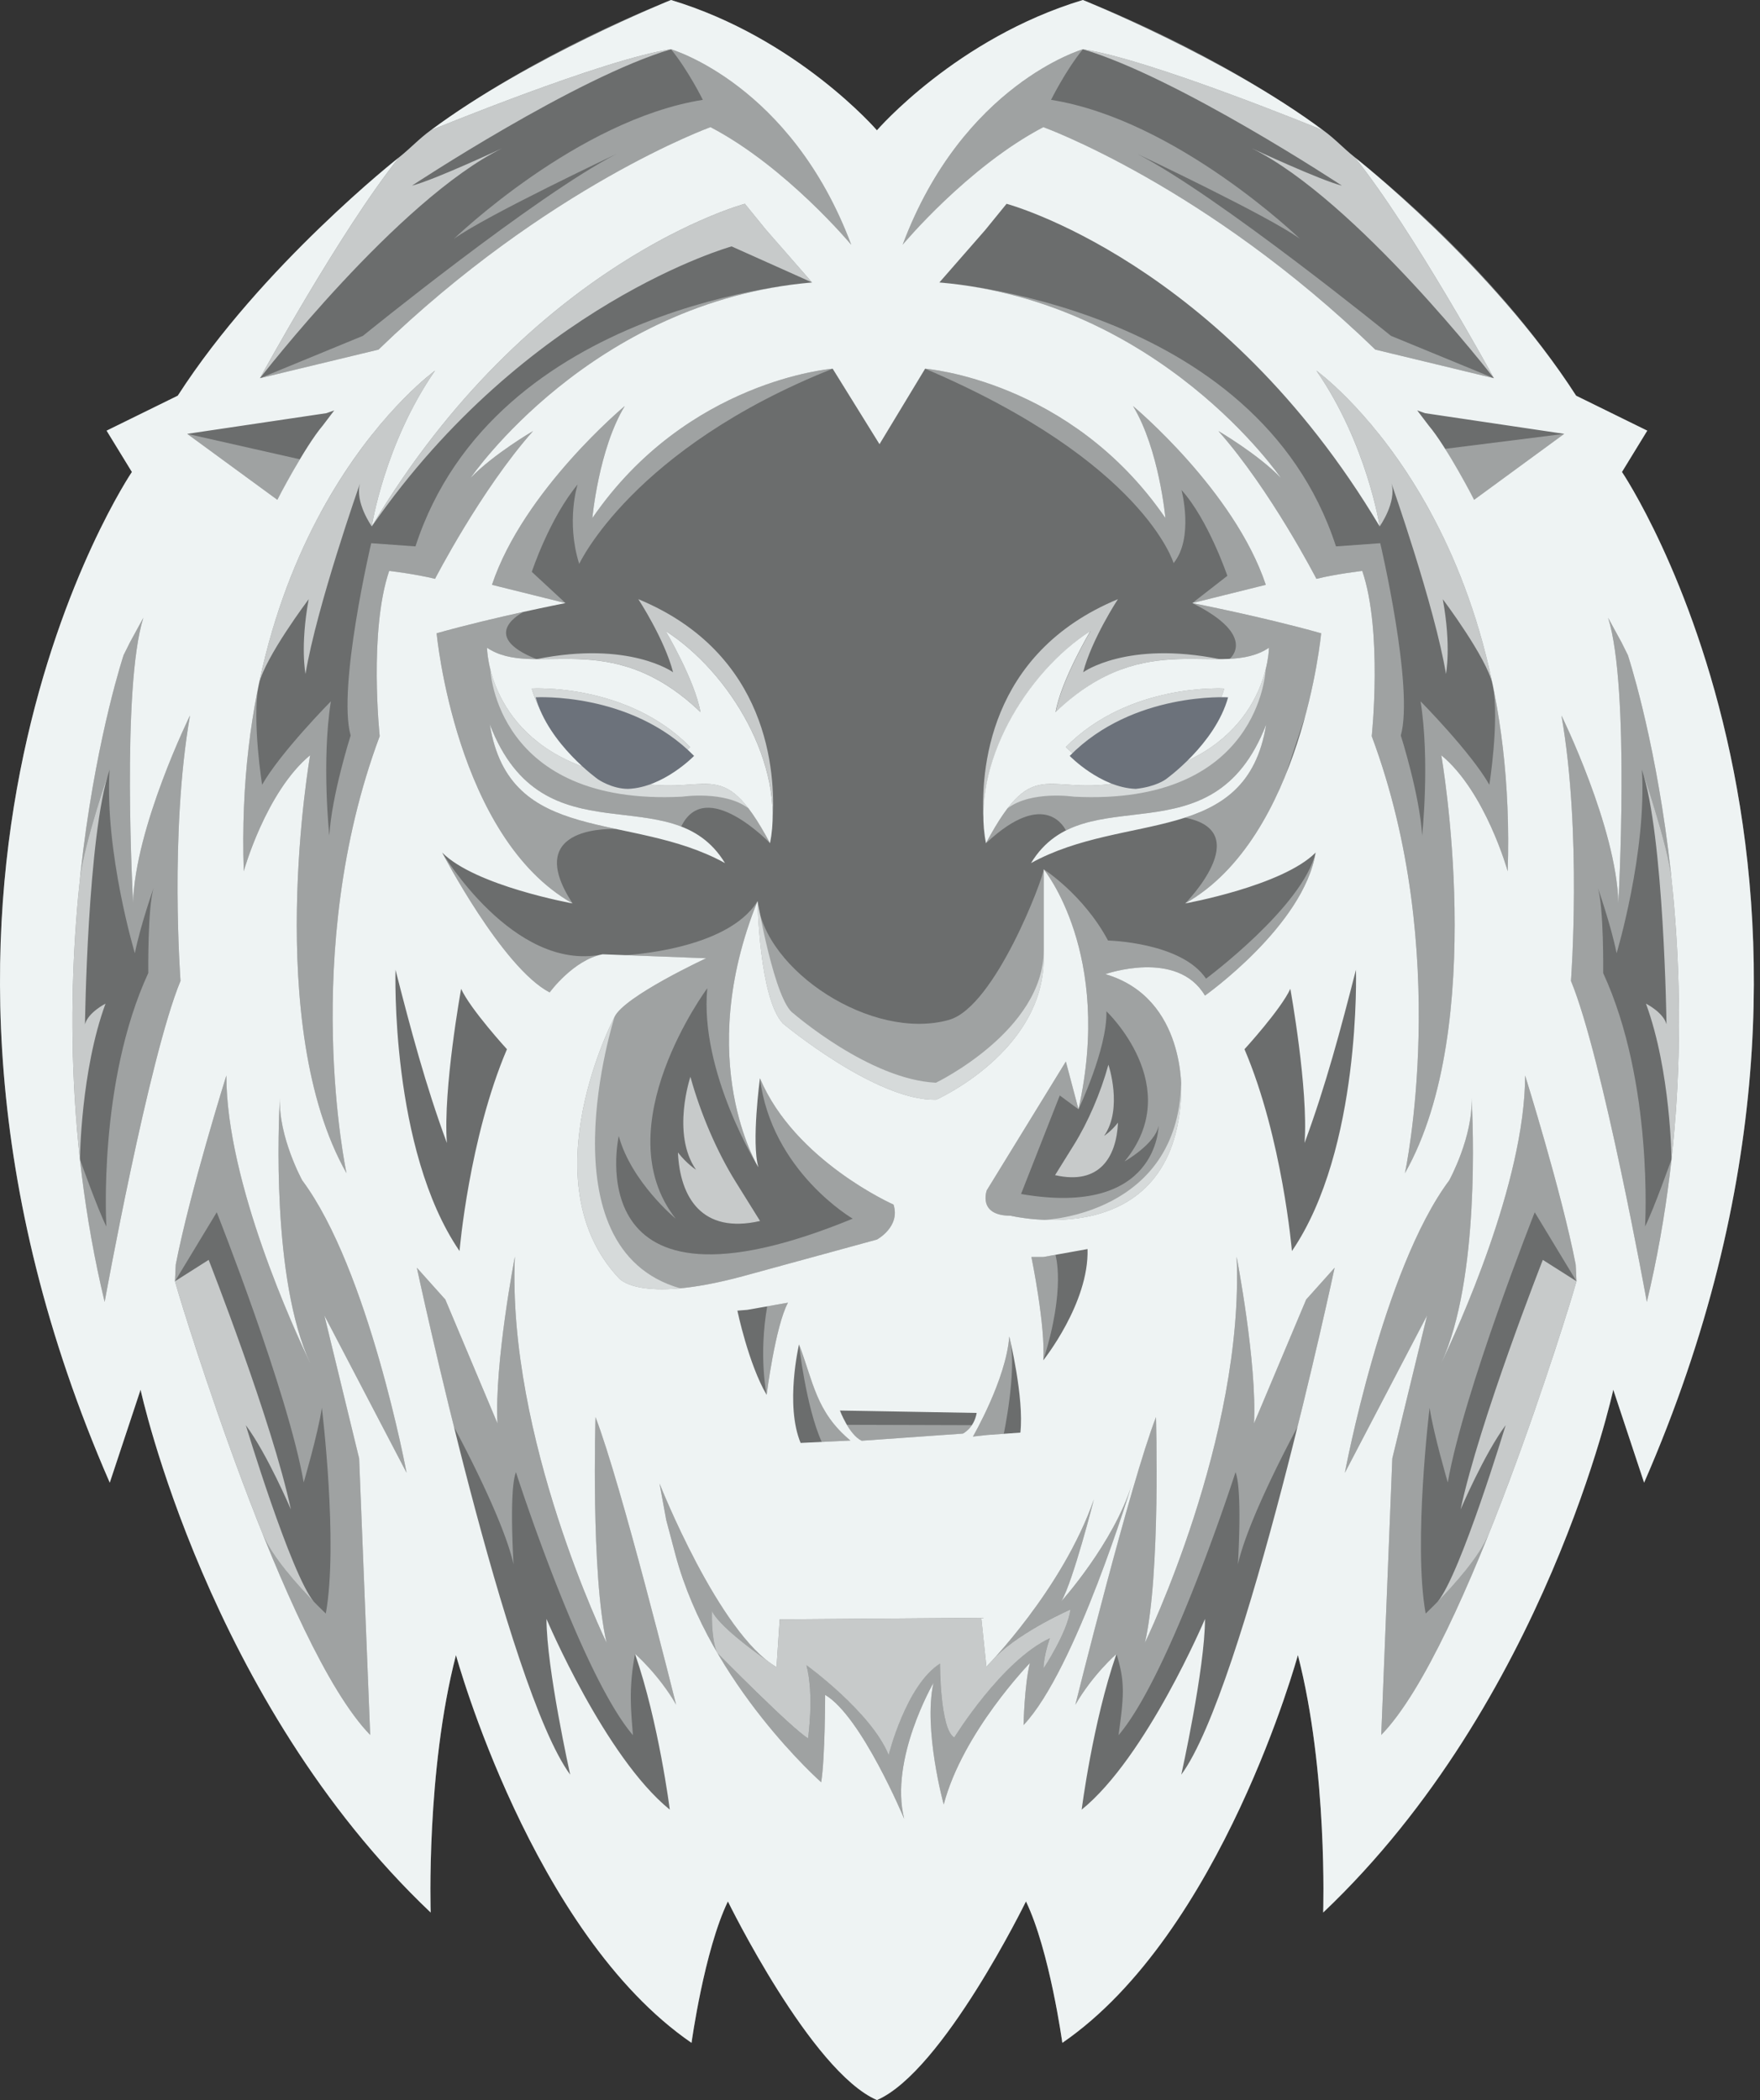<svg xmlns="http://www.w3.org/2000/svg" width="207" height="247" fill="none" xmlns:v="https://vecta.io/nano"><rect width="100%" height="100%" fill="#333333" stroke="none"/><style><![CDATA[.B{fill-opacity:.4}.C{fill-opacity:.7}]]></style><g style="mix-blend-mode:darken" fill-rule="evenodd"><g fill="#eef3f3"><path d="M20.906 46.541l-8.367 4.112 2.975 4.859s-33.097 48.97-2.603 118.875l3.625-10.935s7.903 36.634 34.119 61.494c0 0-.558-16.635 2.975-30.28 0 0 8.927 32.709 27.705 45.607 0 0 1.487-10.841 4.277-16.636 0 0 9.769 20 17.529 23.364 7.758-3.364 17.529-23.364 17.529-23.364 2.788 5.795 4.276 16.636 4.276 16.636 18.778-12.898 27.705-45.607 27.705-45.607 3.532 13.645 2.974 30.28 2.974 30.28 26.218-24.859 34.12-61.494 34.12-61.494l3.625 10.935c30.493-69.905-2.603-118.875-2.603-118.875l2.975-4.859-8.367-4.112c-6.666-10.367-16.169-20.147-26.031-28.036-1.507-1.206-2.155-2.046-3.719-3.178C146.823 8.961 137.104 3.917 127.363 0c-14.875 4.486-24.222 15.327-24.222 15.327S93.794 4.486 78.919 0c-9.777 3.931-19.443 8.939-28.263 15.327-1.377.997-2.384 2.121-3.719 3.178-10.068 7.969-19.233 18.866-26.032 28.036z" fill-opacity=".3"/><path d="M53.395 167.834c1.233 2.296 5.882 11.144 7.008 16.157 0 0-.558-8.691.279-10.841 0 0 7.624 23.738 13.759 30.934-.238-3.038-.508-5.533.246-9.559a26.11 26.11 0 0 0 4.834 5.981s-6.508-26.167-9.483-33.831c0 0-.558 18.505 1.302 26.541 0 0-11.714-24.111-10.785-45.419 0 0-2.417 12.523-2.045 19.626l-6.136-14.579-3.347-3.738a659.17 659.17 0 0 0 4.367 18.728m99.207 0c-1.233 2.296-5.882 11.144-7.008 16.157 0 0 .558-8.691-.279-10.841 0 0-7.624 23.738-13.759 30.934.625-4.552.802-6.258-.247-9.559 0 0-2.788 2.43-4.833 5.981 0 0 6.507-26.167 9.483-33.831 0 0 .558 18.505-1.302 26.541 0 0 11.714-24.111 10.785-45.419 0 0 2.417 12.523 2.045 19.626l6.136-14.579 3.347-3.738s-1.769 8.263-4.367 18.728m-57.57 36.614c-1.884-1.106-10.627-9.988-10.627-9.988 5.324 9.107 12.179 15.161 12.179 15.161.465-2.897.465-10.28.465-10.28 4.277 2.523 9.298 14.579 9.298 14.579-1.767-7.009 3.439-15.981 3.439-15.981-1.208 5.513 1.209 14.298 1.209 14.298 2.231-8.504 10.134-16.635 10.134-16.635-.651 2.617-.744 7.289-.744 7.289 6.137-6.448 12.737-28.317 12.737-28.317-2.138 6.916-8.274 13.738-8.274 13.738 1.394-2.43 3.811-11.963 3.811-11.963-2.907 8.333-9.001 15.665-11.518 18.464 3.112-3.05 8.758-5.506 8.758-5.506-.364 2.697-3.161 6.916-3.161 6.916 0-1.495.744-3.551.744-3.551-5.676 2.635-11.249 11.682-11.249 11.682-1.69-.967-1.673-8.692-1.673-8.692-3.997 2.523-6.042 10.748-6.042 10.748-2.046-5.047-9.669-10.56-9.669-10.56.929 3.55.186 8.597.186 8.597" class="B"/><path d="M84.256 194.202c-.643-1.787-.52-4.706-.52-4.706.858 1.724 4.587 4.484 6.481 5.811-6.415-5.041-12.645-20.826-12.645-20.826l.79 4.299 1.116 4.206c1.094 4.05 2.827 7.839 4.778 11.217M37.855 165.57s1.951 15.98.464 24.205c0 0-5.819-5.43-7.43-9.365 3.929 9.793 8.498 19.393 12.654 23.648l-1.301-32.522-4.09-16.822 9.669 18.505s-4.462-23.925-12.272-34.392c0 0-2.818-5.135-2.626-9.718-.161 2.857-1.005 21.341 3.565 31.217-1.819-3.787-9.864-21.236-9.864-33.835 0 0-4.277 13.645-5.95 22.242l-.093 1.963 4.911-8.115s8.367 21.12 10.227 31.774c0 0 1.674-5.701 2.138-8.784m130.284-.001s-1.952 15.98-.464 24.205c0 0 5.819-5.43 7.43-9.365-3.929 9.793-8.498 19.393-12.654 23.648l1.302-32.522 4.09-16.822-9.668 18.505s4.462-23.925 12.271-34.392c0 0 2.818-5.135 2.626-9.718.161 2.857 1.005 21.341-3.565 31.217 1.82-3.787 9.864-21.236 9.864-33.835 0 0 4.277 13.645 5.95 22.242l.093 1.963-4.911-8.115s-8.367 21.12-10.227 31.774c0 0-1.674-5.701-2.138-8.784m20.415-51.122s.092-7.85-.651-10.093c0 0 1.58 4.486 2.231 7.757 0 0 3.552-11.825 2.975-21.588 0 0 3.004 8.699 3.478 12.768-1.674-15.875-5.129-26.24-5.129-26.24l-.744-1.496-1.581-2.897c2.603 8.224 1.209 33.55 1.209 33.55-.22-8.878-6.694-22.055-6.694-22.055 2.418 13.831 1.116 31.214 1.116 31.214 3.719 8.971 8.924 37.755 8.924 37.755 1.369-5.717 2.306-11.341 2.905-16.782 0 0-2.044 5.777-3.113 7.917 0 0 1.023-16.915-4.927-29.812m-28.332-47.301c2.417 7.103 1.116 19.439 1.116 19.439 9.483 25.419 3.904 51.4 3.904 51.4 9.855-17.383 4.277-49.158 4.277-49.158 5.206 4.299 7.809 13.645 7.809 13.645.271-8.205-.433-15.458-1.738-21.817.765 4.235-.423 11.645-.423 11.645-2.177-3.831-8.089-9.813-8.089-9.813 1.116 7.009.186 15.795.186 15.795-.279-4.766-2.51-11.775-2.51-11.775 1.576-5.633-2.418-22.616-2.418-22.616l-5.206.374c-9.297-28.597-46.647-31.043-46.647-31.043 26.032 2.242 40.163 22.99 40.163 22.99-2.696-2.803-7.345-5.513-7.345-5.513 6.135 6.916 11.528 17.383 11.528 17.383 2.232-.561 5.393-.935 5.393-.935zM17.441 114.449s-.093-7.85.651-10.093c0 0-1.58 4.486-2.232 7.757 0 0-3.553-11.825-2.975-21.588 0 0-3.004 8.699-3.478 12.768 1.674-15.875 5.129-26.24 5.129-26.24l.744-1.496 1.58-2.897c-2.603 8.224-1.209 33.55-1.209 33.55.22-8.878 6.693-22.055 6.693-22.055-2.417 13.831-1.116 31.214-1.116 31.214-3.719 8.971-8.925 37.755-8.925 37.755-1.369-5.717-2.306-11.341-2.905-16.782 0 0 2.044 5.777 3.113 7.917 0 0-1.023-16.915 4.927-29.812m28.336-47.301c-2.417 7.103-1.116 19.439-1.116 19.439-9.483 25.419-3.905 51.4-3.905 51.4-9.854-17.383-4.277-49.158-4.277-49.158-5.206 4.299-7.809 13.645-7.809 13.645-.271-8.205.433-15.458 1.738-21.817-.764 4.235.423 11.645.423 11.645 2.177-3.831 8.089-9.813 8.089-9.813-1.116 7.009-.186 15.795-.186 15.795.279-4.766 2.51-11.775 2.51-11.775-1.576-5.633 2.417-22.616 2.417-22.616l5.206.374c9.297-28.597 46.647-31.043 46.647-31.043-26.032 2.242-40.162 22.99-40.162 22.99 2.696-2.803 7.345-5.513 7.345-5.513-6.136 6.916-11.528 17.383-11.528 17.383-2.231-.561-5.392-.935-5.392-.935m7.604-39.049c3.719-2.71 19.152-9.999 19.152-9.999C63.046 22.959 42.687 39.5 42.687 39.5l-12.112 4.985 13.946-3.364c19.895-19.252 39.047-26.167 39.047-26.167 8.925 4.673 16.548 13.831 16.548 13.831C93.051 9.907 78.92 5.795 78.92 5.795c2.02 2.462 3.744 5.949 3.744 5.949-14.782 2.337-29.285 16.354-29.285 16.354" class="B"/><path d="M152.903 28.098c-3.719-2.71-19.152-9.999-19.152-9.999 9.483 4.86 29.843 21.401 29.843 21.401l12.111 4.985-13.945-3.364c-19.896-19.252-39.047-26.167-39.047-26.167-8.925 4.673-16.549 13.831-16.549 13.831 7.066-18.878 21.197-22.989 21.197-22.989-2.02 2.462-3.744 5.949-3.744 5.949 14.782 2.337 29.285 16.354 29.285 16.354" class="B"/><path d="M30.574 44.485s16.201-20.965 28.473-27.04c0 0-7.995 3.738-10.598 4.393 0 0 19.289-12.741 30.47-16.043-7.809 1.122-28.262 9.533-28.262 9.533-1.377.997-2.384 2.121-3.719 3.178-6.88 8.598-16.363 25.98-16.363 25.98zm145.131 0s-16.201-20.965-28.472-27.04c0 0 7.995 3.738 10.598 4.393 0 0-19.289-12.741-30.469-16.043 7.809 1.122 28.262 9.533 28.262 9.533 1.376.997 2.384 2.121 3.719 3.178 6.88 8.598 16.362 25.98 16.362 25.98zm-60.294 145.791l-23.707.186-.371 5.608c-.371-.215-.743-.471-1.114-.762-1.895-1.328-5.623-4.088-6.481-5.812 0 0-.123 2.919.52 4.707l.15.257s8.742 8.882 10.627 9.988c0 0 .744-5.046-.186-8.597 0 0 7.623 5.514 9.669 10.56 0 0 2.045-8.224 6.042-10.748 0 0-.016 7.725 1.673 8.692 0 0 5.573-9.046 11.249-11.682 0 0-.744 2.056-.744 3.551 0 0 2.797-4.219 3.161-6.916 0 0-5.646 2.456-8.758 5.507-.701.779-1.125 1.208-1.125 1.208l-.603-5.747h-.001z" class="C"/><path d="M57.61 85.204c4.961 12.893 15.246 9.195 22.511 12.008 2.885-5.935 10.447 1.964 10.447 1.964-5.906-11.065-7.231-5.01-17.153-7.43 4.152-.155 7.763-3.878 7.763-3.878-7.438-7.57-18.633-6.89-18.633-6.89 1.541 5.54 7.337 9.647 7.337 9.647-12.55-3.832-12.597-14.439-12.597-14.439 1.664 1.115 3.615 1.323 5.821 1.34-7.064-2.818-1.522-5.559-1.522-5.559-2.922.643-6.726 1.534-10.226 2.519 0 0 2.231 24.018 15.99 31.775-6.169-9.41 5.128-8.751 5.128-8.751-7.186-1.532-13.399-3.184-14.865-12.305m4.934-17.945s2.068-6.275 5.392-10.28c0 0-1.394 4.299.186 9.345 0 0 6.258-13.587 29.81-22.961 0 0-17.107 1.308-28.263 17.569 0 0 .744-8.131 3.812-13.177 0 0-11.899 9.906-15.618 21.027l8.646 2.149-3.965-3.674.001.001zm8.204 45.007c-10.385 2.035-18.742-11.989-18.742-11.989s7.066 13.551 12.644 16.448c0 0 2.719-3.735 6.098-4.459zm12.309.441s-9.669 4.486-10.784 6.916c0 0-10.134 19.252.465 30.654 0 0 2.232 3.177 14.689-.187l15.714-4.299s2.787-1.495 1.951-4.112c0 0-11.621-5.14-15.711-14.859 1.36 10.962 10.911 16.512 10.911 16.512-32.725 13.458-27.519-9.719-27.519-9.719 1.487 5.42 6.693 9.719 6.693 9.719-8.422-10.725 3.719-27.102 3.719-27.102-.93 9.906 6.008 21.056 6.008 21.056s-7.717-12.43-.094-31.308c-3.566 5.824-15.609 6.361-15.608 6.361l9.566.368h-.001zm42.305-15.032c7.289-3.681 18.354 1.054 23.558-12.472-1.086 6.761-4.782 9.418-9.549 10.965 8.404 1.621.024 10.091.024 10.091 5.71-3.219 9.434-9.238 11.838-15.178l2.314-6.987c1.45-5.433 1.838-9.609 1.838-9.609-6.973-1.963-15.154-3.551-15.154-3.551 7.777 3.862 4.394 6.559 4.394 6.559 1.719-.091 3.265-.398 4.621-1.306 0 0-.047 10.607-12.598 14.439 0 0 5.796-4.107 7.338-9.647 0 0-11.196-.68-18.633 6.89 0 0 3.61 3.724 7.763 3.878-9.923 2.419-11.247-3.635-17.153 7.43 7.123-6.68 9.398-1.499 9.398-1.499m-2.607 4.562s8.181 9.906 4.09 28.224l-1.487-5.608-9.297 15.139s-1.116 2.991 2.789 2.991c0 0 19.337 4.673 20.081-14.392 0 0 .651-11.214-8.925-14.018 0 0 8.46-2.991 11.714 2.523 0 0 11.621-8.224 13.015-16.822-1.519 6.385-12.891 14.829-12.891 14.829-2.882-4.299-11.528-4.486-11.528-4.486-2.88-5.4-7.562-8.38-7.562-8.38m4.09 28.224s3.407-7.165 3.284-11.526c0 0 9.39 8.878 2.138 17.663 0 0 3.625-2.056 3.997-4.205 0 0 0 10.84-16.176 8.036l4.555-11.588 2.201 1.62h.001z" class="B"/><path d="M138.962 57.632c3.148 3.485 5.392 10.094 5.392 10.094l-4.122 3.208 8.645-2.149c-3.719-11.121-15.618-21.027-15.618-21.027 3.068 5.047 3.812 13.177 3.812 13.177-11.156-16.261-28.263-17.569-28.263-17.569 25.721 10.965 29.224 22.867 29.224 22.867 2.417-2.991.929-8.598.929-8.598" class="B"/><path d="M128.236 74.223s-3.439 5.794-4.09 9.533c10.706-10.28 19.525-3.833 25.101-7.57 0 0-.047 10.607-12.597 14.439 0 0 5.796-4.107 7.337-9.647 0 0-11.195-.68-18.632 6.89 0 0 3.61 3.724 7.763 3.878-9.923 2.419-11.247-3.635-17.154 7.43-1.837-9.232 4.746-20.123 12.272-24.953zm20.685 10.981c-2.318 14.429-16.522 10.165-27.659 16.308 6.334-10.417 21.329.142 27.659-16.308zM78.294 74.223s3.44 5.794 4.09 9.533c-10.706-10.28-19.525-3.833-25.101-7.57 0 0 .047 10.607 12.597 14.439 0 0-5.795-4.107-7.337-9.647 0 0 11.195-.68 18.633 6.89 0 0-3.611 3.724-7.763 3.878 9.922 2.419 11.247-3.635 17.153 7.43 1.837-9.232-4.746-20.123-12.272-24.953M57.609 85.204c2.318 14.429 16.523 10.165 27.659 16.308-6.334-10.417-21.329.142-27.659-16.308z"/><path d="M62.544 80.977c1.541 5.54 7.337 9.647 7.337 9.647-8.646-2.639-11.358-8.494-12.208-11.882 0 0 .625 16.08 22.566 14.96 0 0 4.98-.749 7.788 1.368-4.011-5.237-6.28-1.292-14.612-3.324 4.152-.155 7.763-3.878 7.763-3.878-7.438-7.57-18.633-6.89-18.633-6.89m81.442-.001c-1.542 5.54-7.338 9.647-7.338 9.647 8.646-2.639 11.359-8.494 12.209-11.882 0 0-.626 16.08-22.566 14.96 0 0-4.981-.749-7.788 1.368 4.011-5.237 6.28-1.292 14.613-3.324-4.153-.155-7.763-3.878-7.763-3.878 7.437-7.57 18.633-6.89 18.633-6.89z" class="C"/><path d="M122.755 102.241c0 .882-5.691 16.184-11.148 17.716-9.018 2.532-21.684-5.779-22.508-13.978 0 0 .186 11.402 2.975 14.392 0 0 10.97 9.158 18.036 8.972 0 0 12.644-5.608 12.644-16.635v-10.467z" class="B"/><path d="M110.08 127.346c-7.809-.374-16.734-8.131-16.734-8.131-2.231-1.402-4.246-13.236-4.246-13.236s.186 11.402 2.975 14.392c0 0 10.97 9.159 18.036 8.972 0 0 12.644-5.608 12.644-16.635v-.97c0 9.497-12.675 15.607-12.675 15.607m-30.078 24.183c-16.41-4.694-7.729-31.904-7.729-31.904s-10.134 19.252.465 30.653c0 0 1.273 1.814 7.265 1.251m58.917-24.171c-.352 15.526-16.053 16.119-16.053 16.119 5.707.214 15.538-1.394 16.064-14.88 0 0 .027-.469-.012-1.239m-49.527 16.249l-2.882-4.631c-2.156-3.465-4.106-7.955-5.308-12.326 0 0-2.269 6.722.66 10.928 0 0-1.084-.686-2.13-2.032.241 5.266 2.81 9.63 9.661 8.061m34.698-5.391l2.208-3.548c1.651-2.654 3.145-6.095 4.065-9.443 0 0 1.739 5.15-.505 8.372 0 0 .83-.525 1.632-1.557-.185 4.034-2.153 7.377-7.401 6.176m-41.704-54.46c-.651-3.739-4.09-9.533-4.09-9.533 6.832 4.384 12.885 13.761 12.572 22.36.37-5.787-.453-19.751-15.792-26.109 0 0 3.068 4.673 4.09 8.598 0 0-5.134-3.747-16.06-1.547 5.186.039 11.769-.984 19.281 6.229m41.782.002c.651-3.739 4.091-9.533 4.091-9.533-6.832 4.384-12.886 13.761-12.571 22.36-.37-5.787.453-19.751 15.792-26.109 0 0-3.068 4.673-4.09 8.598 0 0 5.134-3.747 16.06-1.547-5.186.039-11.768-.984-19.281 6.229m-80.442-21.84C61.936 35.688 86.044 28.98 86.044 28.98l9.468 4.241-5.392-6.168-2.51-3.084s-25.288 6.728-43.881 37.943" class="C"/><path d="M43.728 61.913s1.488-9.719 7.438-18.317c0 0-15.355 10.992-20.727 36.897.726-3.201 5.866-10.018 5.866-10.018-1.023 5.608-.372 8.785-.372 8.785 1.313-7.929 6.415-22.43 6.415-22.43-.651 2.242 1.381 5.083 1.381 5.083m-34.328 74.43s.1-10.394 3.01-18.3c0 0-2.045 1.029-2.417 2.43 0 0 .29-22.244 2.892-29.947 0 0-3.004 8.699-3.478 12.768-.993 9.416-1.359 20.77-.007 33.05m15.139 11.838l-3.961 2.514.465 1.588s4.28 14.257 9.845 28.127c1.107 2.699 4.18 6.091 6.009 7.963-2.703-3.266-7.988-20.752-7.988-20.752 2.51 3.364 5.299 9.906 5.299 9.906-2.194-10.332-9.669-29.345-9.669-29.345m137.727-86.27s-1.487-9.719-7.438-18.317c0 0 15.354 10.992 20.727 36.897-.726-3.201-5.865-10.018-5.865-10.018 1.023 5.608.372 8.785.372 8.785-1.313-7.929-6.415-22.43-6.415-22.43.651 2.242-1.38 5.083-1.38 5.083m34.327 74.43s-.099-10.394-3.009-18.3c0 0 2.045 1.029 2.417 2.43 0 0-.29-22.244-2.892-29.947 0 0 3.004 8.699 3.477 12.768.993 9.416 1.36 20.77.007 33.05m-15.139 11.838l3.961 2.514-.465 1.588s-4.28 14.257-9.845 28.127c-1.107 2.699-4.181 6.091-6.009 7.963 2.703-3.266 7.988-20.752 7.988-20.752-2.51 3.364-5.299 9.906-5.299 9.906 2.194-10.332 9.669-29.345 9.669-29.345" class="C"/><path d="M35.271 54.023L22.02 51.027l10.598 7.757 2.653-4.761zm134.698-1.233l3.408 5.994 10.598-7.757-14.006 1.764v-.001zM90.234 153.646c-1.027 5.902-.068 10.411-.068 10.411s1.023-8.084 2.51-10.841l-2.442.43zm3.743 4.478s.798 7.28 2.665 11.469l3.378-.162c-4.063-3.388-4.347-6.872-6.043-11.308m24.73-.934c-.372 5.046-4.276 11.775-4.276 11.775l1.673-.187 1.953-.14s1.501-7.088.784-10.875l-.134-.573zm2.604-9.345s1.673 8.131 1.394 12.149c2.696-8.504 1.424-12.405 1.424-12.405l-1.424.256h-1.394zm-7.006 19.779l-14.702-.043c.445.754 1.048 1.548 1.741 1.875l11.899-.841s.579-.27 1.061-.99" class="B"/><path d="M114.43 168.964s3.905-6.729 4.276-11.775c0 0 1.767 7.196 1.302 11.308l-3.905.28-1.673.187zm-20.267.747c-1.859-4.486-.186-11.588-.186-11.588 1.697 4.435 1.98 7.919 6.043 11.308l-5.857.28zm4.625-3.808l2.836.046 13.248.234c-.325 1.822-1.627 2.43-1.627 2.43l-11.899.841c-1.488-.701-2.558-3.551-2.558-3.551zm85.978-50.533s1.302-17.383-1.116-31.214c0 0 6.475 13.177 6.693 22.055 0 0 1.395-25.326-1.208-33.55l1.581 2.897.743 1.496s11.9 35.7 2.231 76.073c0 0-5.206-28.785-8.924-37.756zm-93.434 80.7l.371-5.608 23.707-.186.604 5.747s8.925-9.019 12.644-19.673c0 0-2.417 9.533-3.811 11.963 0 0 6.136-6.823 8.274-13.738 0 0-6.601 21.869-12.737 28.317 0 0 .093-4.672.744-7.289 0 0-7.902 8.131-10.134 16.636 0 0-2.418-8.786-1.209-14.299 0 0-5.206 8.972-3.439 15.981 0 0-5.021-12.056-9.298-14.579 0 0 0 7.383-.465 10.28 0 0-13.016-11.495-17.107-26.635l-1.116-4.206-.79-4.299s6.973 17.664 13.759 21.589l.002-.001zM22.347 84.156c-2.417 13.831-1.116 31.214-1.116 31.214-3.719 8.971-8.925 37.755-8.925 37.755-9.669-40.372 2.231-76.073 2.231-76.073l.744-1.496 1.58-2.897c-2.603 8.224-1.209 33.55-1.209 33.55.22-8.878 6.693-22.055 6.693-22.055l.002.001zM39.313 48.27l-1.348 1.776c-2.138 2.523-5.346 8.738-5.346 8.738L22.02 51.027l16.363-2.43.929-.327zm128.719 1.776l-1.349-1.776.93.327 16.362 2.43-10.598 7.757s-3.206-6.215-5.345-8.738zm-9.855 123.174s4.463-23.925 12.272-34.391c0 0 2.818-5.136 2.626-9.719.161 2.858 1.005 21.341-3.565 31.217 1.82-3.787 9.864-21.236 9.864-33.834 0 0 4.277 13.644 5.95 22.241l.093 1.963-.465 1.588s-12.459 41.494-22.499 51.774l1.302-32.522 4.09-16.822-9.668 18.505zM26.622 126.492c0 12.598 8.044 30.047 9.864 33.834-4.569-9.876-3.726-28.359-3.565-31.217-.192 4.583 2.626 9.719 2.626 9.719 7.809 10.466 12.272 34.391 12.272 34.391l-9.669-18.505 4.09 16.822 1.302 32.522c-10.04-10.28-22.498-51.774-22.498-51.774l-.465-1.588.093-1.963c1.673-8.597 5.951-22.241 5.951-22.241zm6.3 2.617l.023-.375-.023.375zm93.553 71.398s6.508-26.167 9.483-33.831c0 0 .558 18.505-1.301 26.541 0 0 11.714-24.111 10.784-45.419 0 0 2.418 12.523 2.046 19.626l6.136-14.579 3.347-3.738s-10.598 49.531-18.036 59.624c0 0 2.789-12.523 2.789-18.317 0 0-6.88 16.261-14.504 22.43 0 0 1.302-10.281 4.09-18.317 0 0-2.788 2.429-4.834 5.98zm46.6-71.398l-.023-.375c.01.125.018.249.023.375zM54.233 116.303c1.116 2.43 5.392 7.102 5.392 7.102-4.463 10.467-5.578 23.738-5.578 23.738-8.181-11.963-7.531-33.083-7.531-33.083 1.774 6.94 3.545 13.62 6.043 20.373-.465-6.355 1.675-18.13 1.675-18.13zm15.805 50.372c2.975 7.664 9.483 33.831 9.483 33.831-2.045-3.551-4.834-5.981-4.834-5.981 2.789 8.036 4.09 18.317 4.09 18.317-7.624-6.169-14.502-22.43-14.502-22.43 0 5.794 2.789 18.317 2.789 18.317-7.437-10.094-18.036-59.624-18.036-59.624l3.347 3.738 6.136 14.579c-.372-7.103 2.045-19.626 2.045-19.626-.929 21.308 10.785 45.419 10.785 45.419-1.86-8.036-1.302-26.541-1.302-26.541l-.001.001zm16.687-12.523l1.162-.094 4.788-.841c-1.487 2.758-2.51 10.841-2.51 10.841-2.138-3.645-3.439-9.906-3.439-9.906zm35.979 5.84c.279-4.018-1.395-12.149-1.395-12.149h1.395l5.206-.935c.185 6.356-5.206 13.084-5.206 13.084zM100.114 28.784s-7.623-9.158-16.548-13.831c0 0-19.152 6.916-39.047 26.167l-13.946 3.364s9.483-17.383 16.363-25.98c0 0-16.176 12.71-26.032 28.036l-8.367 4.112 2.975 4.859s-33.097 48.97-2.603 118.875l3.625-10.935s7.903 36.634 34.119 61.494c0 0-.558-16.635 2.975-30.28 0 0 8.927 32.709 27.705 45.607 0 0 1.487-10.841 4.277-16.636 0 0 9.769 20 17.529 23.364 7.758-3.364 17.528-23.364 17.528-23.364 2.789 5.795 4.277 16.636 4.277 16.636 18.778-12.898 27.705-45.607 27.705-45.607 3.532 13.645 2.974 30.28 2.974 30.28 26.217-24.859 34.119-61.494 34.119-61.494l3.626 10.935c30.493-69.905-2.603-118.875-2.603-118.875l2.975-4.859-8.367-4.112c-9.855-15.327-26.031-28.036-26.031-28.036 6.88 8.598 16.362 25.98 16.362 25.98l-13.946-3.364c-19.895-19.252-39.047-26.167-39.047-26.167-8.925 4.672-16.548 13.831-16.548 13.831 7.065-18.878 21.197-22.989 21.197-22.989 7.809 1.122 28.262 9.533 28.262 9.533C144.096 6.729 127.362 0 127.362 0c-14.875 4.486-24.222 15.327-24.222 15.327S93.792 4.486 78.918 0c0 0-16.734 6.729-28.262 15.327 0 0 20.453-8.411 28.262-9.533 0 0 14.131 4.113 21.197 22.989zm-4.603 4.438c-26.032 2.242-40.162 22.989-40.162 22.989 2.696-2.803 7.345-5.513 7.345-5.513-6.136 6.916-11.528 17.383-11.528 17.383-2.231-.561-5.392-.935-5.392-.935-2.417 7.103-1.116 19.439-1.116 19.439-9.483 25.419-3.905 51.4-3.905 51.4-9.854-17.383-4.277-49.158-4.277-49.158-5.206 4.299-7.809 13.645-7.809 13.645-1.377-41.784 22.498-58.877 22.498-58.877-5.95 8.598-7.438 18.317-7.438 18.317 18.594-31.214 43.881-37.943 43.881-37.943l2.51 3.084 5.392 6.169zm59.318 34.859s-5.393-10.467-11.528-17.383c0 0 4.648 2.71 7.345 5.513 0 0-14.132-20.747-40.163-22.989l5.391-6.168 2.511-3.084s25.288 6.728 43.881 37.943c0 0-1.488-9.719-7.438-18.317 0 0 23.875 17.093 22.498 58.877 0 0-2.603-9.345-7.809-13.645 0 0 5.577 31.775-4.277 49.158 0 0 5.578-25.981-3.905-51.4 0 0 1.302-12.336-1.115-19.439 0 0-3.161.374-5.393.935l.002-.001zm-2.882 79.062s-1.116-13.271-5.578-23.738c0 0 4.277-4.672 5.392-7.102 0 0 2.138 11.775 1.673 18.13 2.498-6.753 4.268-13.433 6.043-20.373 0 0 .652 21.12-7.53 33.083zM69.67 60.934c11.156-16.261 28.263-17.569 28.263-17.569l5.508 8.879 5.366-8.879s17.107 1.308 28.262 17.569c0 0-.743-8.131-3.811-13.177 0 0 11.9 9.906 15.618 21.027l-8.646 2.149s8.182 1.588 15.155 3.551c0 0-2.231 24.018-15.99 31.774 0 0 11.435-2.056 15.34-5.981-1.394 8.598-13.015 16.822-13.015 16.822-3.254-5.513-11.714-2.523-11.714-2.523 9.576 2.803 8.925 14.018 8.925 14.018-.744 19.065-20.081 14.392-20.081 14.392-3.905 0-2.789-2.991-2.789-2.991l9.297-15.139 1.487 5.608c4.09-18.317-4.091-28.224-4.091-28.224v10.467c0 11.027-12.644 16.635-12.644 16.635-7.065.187-18.035-8.972-18.035-8.972-2.789-2.991-2.975-14.392-2.975-14.392-7.623 18.878.094 31.308.094 31.308-.836-2.897.186-10.466.186-10.466 4.09 9.719 15.711 14.859 15.711 14.859.836 2.617-1.951 4.112-1.951 4.112l-15.714 4.299c-12.457 3.364-14.689.187-14.689.187-10.599-11.402-.465-30.654-.465-30.654 1.116-2.43 10.785-6.916 10.785-6.916l-12.179-.468c-3.439.654-6.229 4.486-6.229 4.486-5.577-2.898-12.644-16.448-12.644-16.448 3.905 3.925 15.34 5.981 15.34 5.981-13.759-7.757-15.99-31.774-15.99-31.774 6.973-1.962 15.154-3.551 15.154-3.551l-8.646-2.149c3.719-11.121 15.618-21.027 15.618-21.027-3.068 5.047-3.811 13.177-3.811 13.177z"/></g><path d="M63 82.016c1.541 5.54 7.337 9.647 7.337 9.647s1.619 1.122 3.533 1.122c4.152-.155 7.763-3.878 7.763-3.878C74.196 81.336 63 82.016 63 82.016zm81.442 0c-1.541 5.54-7.337 9.647-7.337 9.647s-1.149.876-3.532 1.122c-4.153-.155-7.763-3.878-7.763-3.878 7.436-7.57 18.632-6.89 18.632-6.89z" fill="#6c727b"/></g></svg>